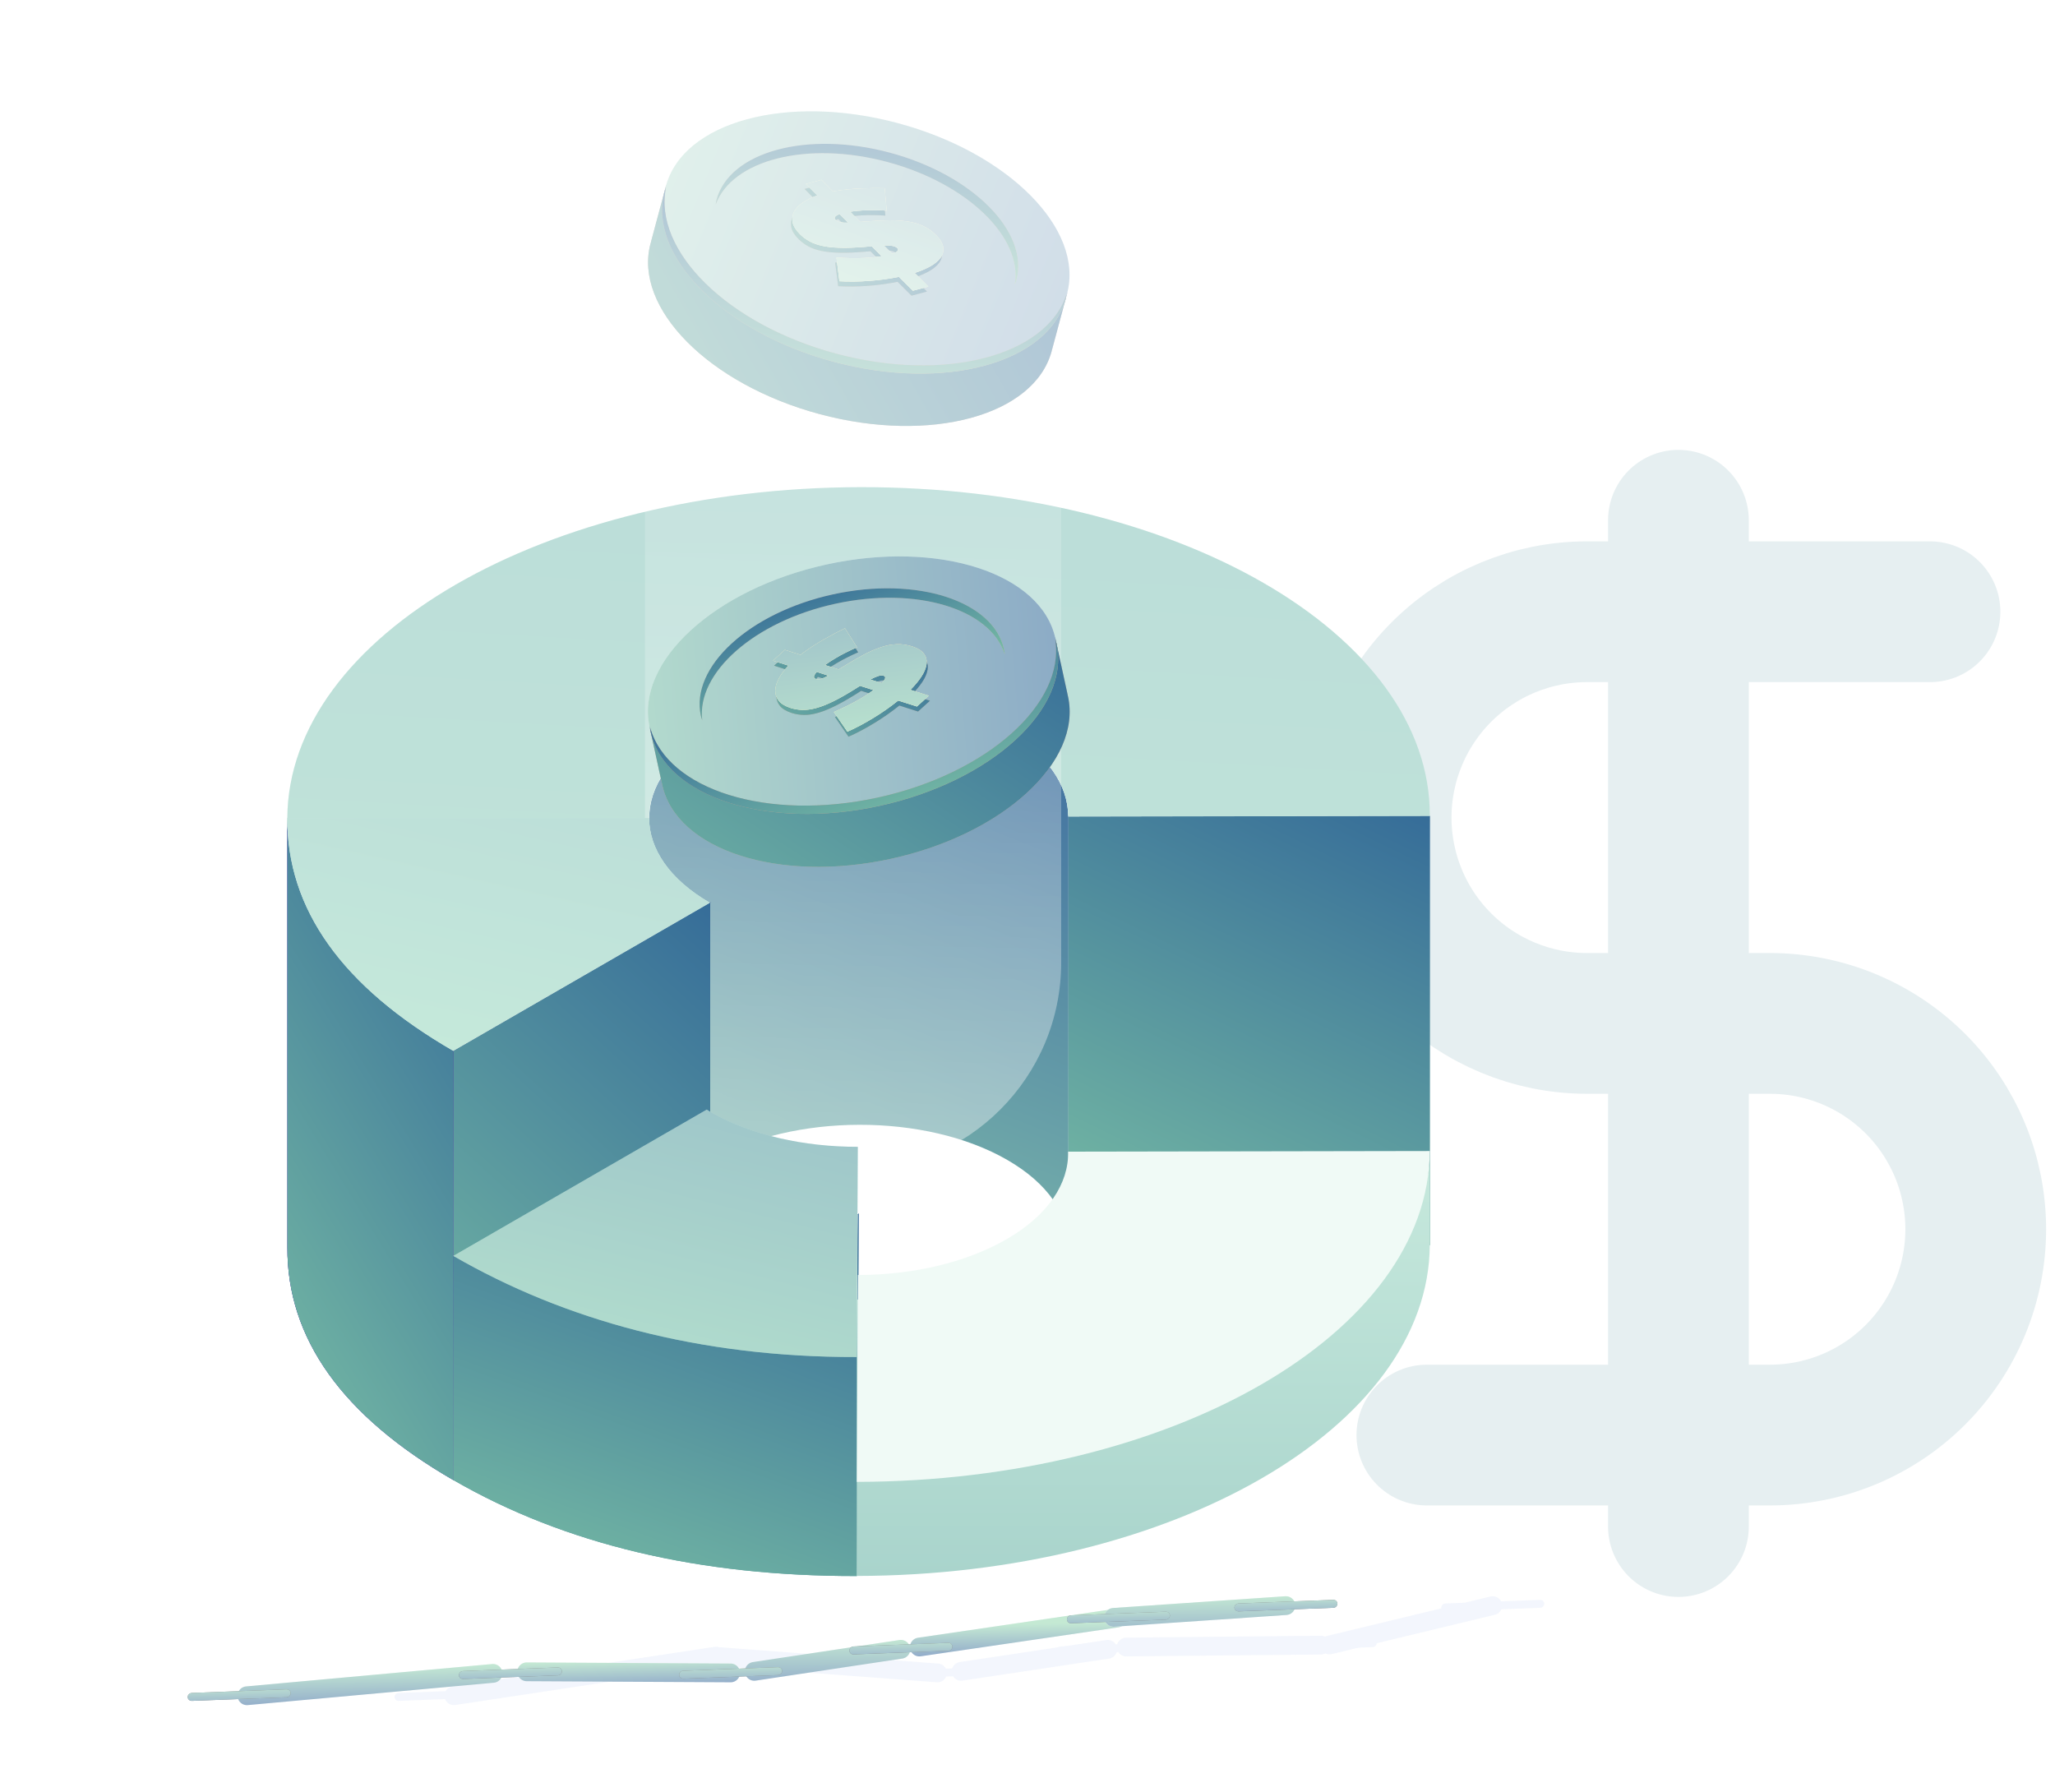 <svg width="219" height="191" viewBox="0 0 219 191" fill="none" xmlns="http://www.w3.org/2000/svg">
<path d="M178.869 55.442V162.679M205.678 65.191H169.12C163.303 65.191 157.724 67.502 153.61 71.616C149.497 75.729 147.186 81.309 147.186 87.126C147.186 92.944 149.497 98.523 153.61 102.636C157.724 106.75 163.303 109.061 169.12 109.061M152.06 152.931H188.618C191.499 152.931 194.351 152.363 197.012 151.261C199.673 150.159 202.091 148.543 204.128 146.506C206.165 144.469 207.781 142.051 208.883 139.39C209.986 136.729 210.553 133.876 210.553 130.996C210.553 128.115 209.986 125.263 208.883 122.602C207.781 119.94 206.165 117.522 204.128 115.485C202.091 113.449 199.673 111.833 197.012 110.731C194.351 109.628 191.499 109.061 188.618 109.061H169.12" stroke="#E6EFF1" stroke-width="15" stroke-linecap="round" stroke-linejoin="round"/>
<path opacity="0.9" d="M107.346 123.61C98.654 118.594 84.518 118.62 75.766 123.67C71.44 126.169 69.248 129.428 69.188 132.687V87.243C69.154 83.899 71.338 80.547 75.766 77.987C84.51 72.937 98.654 72.912 107.346 77.928C111.637 80.402 113.787 83.643 113.83 86.902H113.855V132.721H113.838C113.864 129.42 111.697 126.118 107.346 123.61Z" fill="url(#paint0_linear_600_11319)"/>
<path d="M113.855 87.021L152.371 86.953V132.695H113.855V87.021Z" fill="url(#paint1_linear_600_11319)"/>
<path d="M113.855 87.021L152.371 86.953V132.695H113.855V87.021Z" fill="url(#paint2_linear_600_11319)"/>
<path d="M48.322 111.991V157.733C36.473 150.891 30.578 142.616 30.629 132.917V87.175C30.57 96.874 36.473 105.149 48.322 111.991Z" fill="url(#paint3_linear_600_11319)"/>
<path d="M48.322 111.991V157.733C36.473 150.891 30.578 142.616 30.629 132.917V87.175C30.57 96.874 36.473 105.149 48.322 111.991Z" fill="url(#paint4_linear_600_11319)"/>
<path d="M48.322 111.991V157.733C36.473 150.891 30.578 142.616 30.629 132.917V87.175C30.57 96.874 36.473 105.149 48.322 111.991Z" fill="url(#paint5_linear_600_11319)"/>
<path d="M91.691 51.917C125.311 51.857 152.473 67.546 152.371 86.953L113.837 87.021C113.854 83.728 111.687 80.436 107.345 77.928C98.652 72.912 84.517 72.937 75.764 77.987C71.364 80.529 69.165 83.857 69.173 87.175C69.181 90.451 71.339 93.717 75.653 96.209L48.312 111.991C36.463 105.149 30.568 96.874 30.619 87.175C30.73 67.759 58.071 51.977 91.691 51.917Z" fill="#D4F2E4"/>
<path d="M91.691 51.917C125.311 51.857 152.473 67.546 152.371 86.953L113.837 87.021C113.854 83.728 111.687 80.436 107.345 77.928C98.652 72.912 84.517 72.937 75.764 77.987C71.364 80.529 69.165 83.857 69.173 87.175C69.181 90.451 71.339 93.717 75.653 96.209L48.312 111.991C36.463 105.149 30.568 96.874 30.619 87.175C30.73 67.759 58.071 51.977 91.691 51.917Z" fill="url(#paint6_linear_600_11319)" fill-opacity="0.15"/>
<path d="M113.934 77.553V77.733C113.934 77.681 113.925 77.613 113.934 77.553Z" fill="url(#paint7_linear_600_11319)"/>
<path d="M68.411 77.74V77.561H68.42C68.42 77.612 68.411 77.68 68.411 77.74Z" fill="url(#paint8_linear_600_11319)"/>
<path opacity="0.4" d="M68.736 0V102.569C68.736 114.817 78.665 124.746 90.913 124.746C103.161 124.746 113.09 114.817 113.09 102.569V0H68.736Z" fill="url(#paint9_linear_600_11319)"/>
<path d="M75.791 96.132L75.672 96.217V141.874L48.322 157.733V111.991L75.791 96.132Z" fill="url(#paint10_linear_600_11319)"/>
<path d="M75.791 96.132L75.672 96.217V141.874L48.322 157.733V111.991L75.791 96.132Z" fill="url(#paint11_linear_600_11319)"/>
<path d="M75.791 96.132L75.672 96.217V141.874L48.322 157.733V111.991L75.791 96.132Z" fill="url(#paint12_linear_600_11319)"/>
<path d="M91.31 144.069L91.429 129.445C91.412 129.445 91.403 129.445 91.386 129.445L91.506 129.309L91.318 167.953C74.513 167.987 60.181 164.575 48.331 157.733L48.331 133.849C60.172 140.691 74.495 144.095 91.31 144.069Z" fill="url(#paint13_linear_600_11319)"/>
<path d="M91.31 144.069L91.429 129.445C91.412 129.445 91.403 129.445 91.386 129.445L91.506 129.309L91.318 167.953C74.513 167.987 60.181 164.575 48.331 157.733L48.331 133.849C60.172 140.691 74.495 144.095 91.31 144.069Z" fill="url(#paint14_linear_600_11319)"/>
<path d="M75.32 118.246C75.44 118.314 75.542 118.391 75.662 118.468C80.004 120.976 85.711 122.221 91.418 122.213L91.299 144.615C74.493 144.649 60.161 140.682 48.312 133.84L75.32 118.246Z" fill="#D4F2E4"/>
<path d="M75.32 118.246C75.44 118.314 75.542 118.391 75.662 118.468C80.004 120.976 85.711 122.221 91.418 122.213L91.299 144.615C74.493 144.649 60.161 140.682 48.312 133.84L75.32 118.246Z" fill="url(#paint15_linear_600_11319)" fill-opacity="0.35"/>
<path d="M152.371 122.475L152.371 132.686C152.269 152.094 124.928 167.884 91.308 167.944V138.487C124.928 138.428 152.269 141.891 152.371 122.475Z" fill="url(#paint16_linear_600_11319)"/>
<path d="M107.252 132.07C111.722 129.493 113.906 126.098 113.829 122.728L152.371 122.66C152.269 142.068 124.928 157.858 91.308 157.918L91.427 135.874C97.143 135.866 102.867 134.603 107.252 132.07Z" fill="#F0FAF6"/>
<path d="M48.315 111.991L75.656 96.209C71.342 93.717 69.184 90.451 69.176 87.175H30.622C30.571 96.874 36.466 105.149 48.315 111.991Z" fill="#D4F2E4"/>
<path d="M48.315 111.991L75.656 96.209C71.342 93.717 69.184 90.451 69.176 87.175H30.622C30.571 96.874 36.466 105.149 48.315 111.991Z" fill="url(#paint17_linear_600_11319)" fill-opacity="0.15"/>
<path d="M112.452 67.947L69.205 77.363L70.534 83.466L70.542 83.464C70.554 83.521 70.559 83.58 70.571 83.636C72.085 90.59 82.99 94.124 94.937 91.523C106.883 88.922 115.332 81.174 113.818 74.22C113.806 74.163 113.785 74.109 113.773 74.052L113.781 74.05L112.452 67.947Z" fill="#CCB4A7"/>
<path d="M112.452 67.947L69.205 77.363L70.534 83.466L70.542 83.464C70.554 83.521 70.559 83.58 70.571 83.636C72.085 90.59 82.99 94.124 94.937 91.523C106.883 88.922 115.332 81.174 113.818 74.22C113.806 74.163 113.785 74.109 113.773 74.052L113.781 74.05L112.452 67.947Z" fill="url(#paint18_linear_600_11319)"/>
<path d="M93.591 85.34C105.533 82.74 113.986 74.993 112.472 68.037C110.957 61.081 100.048 57.55 88.106 60.15C76.164 62.751 67.71 70.497 69.225 77.453C70.739 84.409 81.648 87.94 93.591 85.34Z" fill="#F0FAF6"/>
<path d="M93.591 85.34C105.533 82.74 113.986 74.993 112.472 68.037C110.957 61.081 100.048 57.55 88.106 60.15C76.164 62.751 67.71 70.497 69.225 77.453C70.739 84.409 81.648 87.94 93.591 85.34Z" fill="url(#paint19_linear_600_11319)" fill-opacity="0.5"/>
<path d="M93.519 85C81.832 87.544 71.156 84.207 69.29 77.55C69.314 77.697 69.314 77.85 69.345 77.996C70.859 84.95 81.765 88.484 93.711 85.883C105.649 83.284 114.107 75.534 112.592 68.58C112.561 68.434 112.497 68.295 112.457 68.151C113.528 74.981 105.206 82.455 93.519 85Z" fill="#C1A595"/>
<path d="M93.519 85C81.832 87.544 71.156 84.207 69.29 77.55C69.314 77.697 69.314 77.85 69.345 77.996C70.859 84.95 81.765 88.484 93.711 85.883C105.649 83.284 114.107 75.534 112.592 68.58C112.561 68.434 112.497 68.295 112.457 68.151C113.528 74.981 105.206 82.455 93.519 85Z" fill="url(#paint20_linear_600_11319)"/>
<path d="M89.018 64.34C97.65 62.46 105.544 64.876 107.078 69.737C107.057 69.563 107.046 69.396 107.009 69.226C105.878 64.031 97.723 61.392 88.8 63.335C79.876 65.278 73.556 71.068 74.687 76.263C74.725 76.433 74.786 76.598 74.837 76.757C74.211 71.698 80.387 66.219 89.018 64.34Z" fill="#D3BAAD"/>
<path d="M89.018 64.34C97.65 62.46 105.544 64.876 107.078 69.737C107.057 69.563 107.046 69.396 107.009 69.226C105.878 64.031 97.723 61.392 88.8 63.335C79.876 65.278 73.556 71.068 74.687 76.263C74.725 76.433 74.786 76.598 74.837 76.757C74.211 71.698 80.387 66.219 89.018 64.34Z" fill="url(#paint21_linear_600_11319)"/>
<path d="M91.454 69.515C91.073 69.674 90.673 69.863 90.268 70.07C89.915 70.24 89.544 70.448 89.153 70.678C88.761 70.908 88.389 71.15 88.037 71.405L89.498 71.876C89.617 71.799 89.743 71.713 89.886 71.63C90.03 71.548 90.179 71.456 90.329 71.364C91.01 70.944 91.66 70.574 92.269 70.254C92.879 69.935 93.47 69.687 94.031 69.497C94.594 69.315 95.139 69.205 95.679 69.189C96.217 69.165 96.76 69.242 97.298 69.414C97.936 69.615 98.371 69.894 98.606 70.233C98.841 70.572 98.924 70.953 98.853 71.367C98.782 71.782 98.597 72.221 98.289 72.679C97.981 73.136 97.597 73.593 97.144 74.048L99.106 74.674L97.837 75.825L95.84 75.19C95.045 75.83 94.177 76.443 93.225 77.024C92.282 77.603 91.347 78.104 90.424 78.508L88.983 76.411C89.456 76.206 89.934 75.983 90.425 75.741C90.839 75.54 91.302 75.287 91.8 75C92.298 74.713 92.764 74.399 93.203 74.075L91.772 73.622C91.355 73.891 90.928 74.154 90.477 74.422C89.809 74.822 89.193 75.151 88.629 75.41C88.068 75.677 87.549 75.866 87.06 75.998C86.57 76.13 86.11 76.196 85.675 76.189C85.241 76.182 84.81 76.114 84.391 75.985C83.807 75.798 83.388 75.549 83.124 75.234C82.868 74.916 82.738 74.553 82.736 74.155C82.743 73.755 82.861 73.321 83.108 72.86C83.356 72.399 83.696 71.934 84.137 71.465L82.495 70.939L83.764 69.789L85.424 70.318C85.816 70.012 86.221 69.729 86.638 69.46C87.055 69.191 87.465 68.932 87.881 68.697C88.297 68.462 88.698 68.239 89.087 68.035C89.475 67.832 89.835 67.652 90.164 67.487L91.454 69.515ZM87.08 72.895C87.244 72.944 87.429 72.938 87.636 72.876C87.843 72.814 88.099 72.699 88.393 72.533L87.162 72.139C86.791 72.542 86.761 72.795 87.08 72.895ZM94.27 72.543C94.115 72.492 93.923 72.509 93.685 72.586C93.447 72.663 93.178 72.79 92.873 72.95L94.077 73.333C94.306 73.096 94.436 72.915 94.452 72.793C94.476 72.668 94.416 72.588 94.27 72.543Z" fill="#C1A595"/>
<path d="M91.454 69.515C91.073 69.674 90.673 69.863 90.268 70.07C89.915 70.24 89.544 70.448 89.153 70.678C88.761 70.908 88.389 71.15 88.037 71.405L89.498 71.876C89.617 71.799 89.743 71.713 89.886 71.63C90.03 71.548 90.179 71.456 90.329 71.364C91.01 70.944 91.66 70.574 92.269 70.254C92.879 69.935 93.47 69.687 94.031 69.497C94.594 69.315 95.139 69.205 95.679 69.189C96.217 69.165 96.76 69.242 97.298 69.414C97.936 69.615 98.371 69.894 98.606 70.233C98.841 70.572 98.924 70.953 98.853 71.367C98.782 71.782 98.597 72.221 98.289 72.679C97.981 73.136 97.597 73.593 97.144 74.048L99.106 74.674L97.837 75.825L95.84 75.19C95.045 75.83 94.177 76.443 93.225 77.024C92.282 77.603 91.347 78.104 90.424 78.508L88.983 76.411C89.456 76.206 89.934 75.983 90.425 75.741C90.839 75.54 91.302 75.287 91.8 75C92.298 74.713 92.764 74.399 93.203 74.075L91.772 73.622C91.355 73.891 90.928 74.154 90.477 74.422C89.809 74.822 89.193 75.151 88.629 75.41C88.068 75.677 87.549 75.866 87.06 75.998C86.57 76.13 86.11 76.196 85.675 76.189C85.241 76.182 84.81 76.114 84.391 75.985C83.807 75.798 83.388 75.549 83.124 75.234C82.868 74.916 82.738 74.553 82.736 74.155C82.743 73.755 82.861 73.321 83.108 72.86C83.356 72.399 83.696 71.934 84.137 71.465L82.495 70.939L83.764 69.789L85.424 70.318C85.816 70.012 86.221 69.729 86.638 69.46C87.055 69.191 87.465 68.932 87.881 68.697C88.297 68.462 88.698 68.239 89.087 68.035C89.475 67.832 89.835 67.652 90.164 67.487L91.454 69.515ZM87.08 72.895C87.244 72.944 87.429 72.938 87.636 72.876C87.843 72.814 88.099 72.699 88.393 72.533L87.162 72.139C86.791 72.542 86.761 72.795 87.08 72.895ZM94.27 72.543C94.115 72.492 93.923 72.509 93.685 72.586C93.447 72.663 93.178 72.79 92.873 72.95L94.077 73.333C94.306 73.096 94.436 72.915 94.452 72.793C94.476 72.668 94.416 72.588 94.27 72.543Z" fill="url(#paint22_linear_600_11319)"/>
<path d="M91.335 68.981C90.954 69.14 90.554 69.329 90.149 69.536C89.796 69.706 89.425 69.914 89.034 70.144C88.642 70.374 88.27 70.616 87.918 70.871L89.379 71.342C89.498 71.265 89.624 71.178 89.767 71.096C89.91 71.014 90.06 70.922 90.21 70.83C90.891 70.41 91.54 70.04 92.15 69.72C92.76 69.4 93.351 69.153 93.912 68.963C94.475 68.781 95.02 68.671 95.56 68.655C96.098 68.631 96.641 68.708 97.179 68.88C97.817 69.08 98.251 69.359 98.487 69.699C98.722 70.038 98.805 70.419 98.734 70.833C98.663 71.248 98.478 71.687 98.17 72.144C97.862 72.602 97.478 73.059 97.025 73.514L98.987 74.14L97.718 75.29L95.72 74.656C94.926 75.296 94.058 75.909 93.106 76.49C92.163 77.069 91.228 77.57 90.305 77.974L88.864 75.877C89.337 75.672 89.815 75.449 90.305 75.207C90.72 75.006 91.183 74.752 91.681 74.466C92.179 74.179 92.645 73.865 93.084 73.54L91.652 73.088C91.236 73.357 90.809 73.62 90.358 73.888C89.69 74.288 89.074 74.617 88.51 74.876C87.949 75.142 87.43 75.332 86.941 75.464C86.451 75.596 85.99 75.662 85.556 75.655C85.121 75.648 84.691 75.58 84.272 75.451C83.688 75.264 83.269 75.015 83.005 74.699C82.749 74.382 82.619 74.019 82.617 73.621C82.624 73.22 82.741 72.787 82.989 72.326C83.237 71.865 83.577 71.4 84.018 70.93L82.376 70.405L83.644 69.254L85.305 69.784C85.697 69.478 86.102 69.195 86.519 68.926C86.936 68.657 87.346 68.398 87.762 68.163C88.177 67.928 88.579 67.705 88.967 67.501C89.356 67.298 89.716 67.118 90.045 66.953L91.335 68.981ZM86.961 72.361C87.124 72.41 87.31 72.404 87.517 72.342C87.724 72.28 87.979 72.165 88.274 71.999L87.043 71.605C86.672 72.008 86.642 72.26 86.961 72.361ZM94.151 72.009C93.996 71.958 93.804 71.975 93.566 72.052C93.328 72.129 93.059 72.256 92.754 72.415L93.958 72.798C94.186 72.562 94.317 72.381 94.333 72.258C94.356 72.134 94.295 72.046 94.151 72.009Z" fill="url(#paint23_linear_600_11319)"/>
<path d="M91.335 68.981C90.954 69.14 90.554 69.329 90.149 69.536C89.796 69.706 89.425 69.914 89.034 70.144C88.642 70.374 88.27 70.616 87.918 70.871L89.379 71.342C89.498 71.265 89.624 71.178 89.767 71.096C89.91 71.014 90.06 70.922 90.21 70.83C90.891 70.41 91.54 70.04 92.15 69.72C92.76 69.4 93.351 69.153 93.912 68.963C94.475 68.781 95.02 68.671 95.56 68.655C96.098 68.631 96.641 68.708 97.179 68.88C97.817 69.08 98.251 69.359 98.487 69.699C98.722 70.038 98.805 70.419 98.734 70.833C98.663 71.248 98.478 71.687 98.17 72.144C97.862 72.602 97.478 73.059 97.025 73.514L98.987 74.14L97.718 75.29L95.72 74.656C94.926 75.296 94.058 75.909 93.106 76.49C92.163 77.069 91.228 77.57 90.305 77.974L88.864 75.877C89.337 75.672 89.815 75.449 90.305 75.207C90.72 75.006 91.183 74.752 91.681 74.466C92.179 74.179 92.645 73.865 93.084 73.54L91.652 73.088C91.236 73.357 90.809 73.62 90.358 73.888C89.69 74.288 89.074 74.617 88.51 74.876C87.949 75.142 87.43 75.332 86.941 75.464C86.451 75.596 85.99 75.662 85.556 75.655C85.121 75.648 84.691 75.58 84.272 75.451C83.688 75.264 83.269 75.015 83.005 74.699C82.749 74.382 82.619 74.019 82.617 73.621C82.624 73.22 82.741 72.787 82.989 72.326C83.237 71.865 83.577 71.4 84.018 70.93L82.376 70.405L83.644 69.254L85.305 69.784C85.697 69.478 86.102 69.195 86.519 68.926C86.936 68.657 87.346 68.398 87.762 68.163C88.177 67.928 88.579 67.705 88.967 67.501C89.356 67.298 89.716 67.118 90.045 66.953L91.335 68.981ZM86.961 72.361C87.124 72.41 87.31 72.404 87.517 72.342C87.724 72.28 87.979 72.165 88.274 71.999L87.043 71.605C86.672 72.008 86.642 72.26 86.961 72.361ZM94.151 72.009C93.996 71.958 93.804 71.975 93.566 72.052C93.328 72.129 93.059 72.256 92.754 72.415L93.958 72.798C94.186 72.562 94.317 72.381 94.333 72.258C94.356 72.134 94.295 72.046 94.151 72.009Z" fill="#F0FAF6"/>
<path d="M91.335 68.981C90.954 69.14 90.554 69.329 90.149 69.536C89.796 69.706 89.425 69.914 89.034 70.144C88.642 70.374 88.27 70.616 87.918 70.871L89.379 71.342C89.498 71.265 89.624 71.178 89.767 71.096C89.91 71.014 90.06 70.922 90.21 70.83C90.891 70.41 91.54 70.04 92.15 69.72C92.76 69.4 93.351 69.153 93.912 68.963C94.475 68.781 95.02 68.671 95.56 68.655C96.098 68.631 96.641 68.708 97.179 68.88C97.817 69.08 98.251 69.359 98.487 69.699C98.722 70.038 98.805 70.419 98.734 70.833C98.663 71.248 98.478 71.687 98.17 72.144C97.862 72.602 97.478 73.059 97.025 73.514L98.987 74.14L97.718 75.29L95.72 74.656C94.926 75.296 94.058 75.909 93.106 76.49C92.163 77.069 91.228 77.57 90.305 77.974L88.864 75.877C89.337 75.672 89.815 75.449 90.305 75.207C90.72 75.006 91.183 74.752 91.681 74.466C92.179 74.179 92.645 73.865 93.084 73.54L91.652 73.088C91.236 73.357 90.809 73.62 90.358 73.888C89.69 74.288 89.074 74.617 88.51 74.876C87.949 75.142 87.43 75.332 86.941 75.464C86.451 75.596 85.99 75.662 85.556 75.655C85.121 75.648 84.691 75.58 84.272 75.451C83.688 75.264 83.269 75.015 83.005 74.699C82.749 74.382 82.619 74.019 82.617 73.621C82.624 73.22 82.741 72.787 82.989 72.326C83.237 71.865 83.577 71.4 84.018 70.93L82.376 70.405L83.644 69.254L85.305 69.784C85.697 69.478 86.102 69.195 86.519 68.926C86.936 68.657 87.346 68.398 87.762 68.163C88.177 67.928 88.579 67.705 88.967 67.501C89.356 67.298 89.716 67.118 90.045 66.953L91.335 68.981ZM86.961 72.361C87.124 72.41 87.31 72.404 87.517 72.342C87.724 72.28 87.979 72.165 88.274 71.999L87.043 71.605C86.672 72.008 86.642 72.26 86.961 72.361ZM94.151 72.009C93.996 71.958 93.804 71.975 93.566 72.052C93.328 72.129 93.059 72.256 92.754 72.415L93.958 72.798C94.186 72.562 94.317 72.381 94.333 72.258C94.356 72.134 94.295 72.046 94.151 72.009Z" fill="url(#paint24_linear_600_11319)" fill-opacity="0.5"/>
<g opacity="0.4">
<path d="M113.739 31.21L70.986 19.755L69.37 25.788L69.378 25.79C69.363 25.846 69.34 25.9 69.325 25.956C67.483 32.831 75.555 40.97 87.365 44.135C99.174 47.299 110.235 44.286 112.077 37.412C112.092 37.355 112.099 37.297 112.114 37.241L112.122 37.243L113.739 31.21Z" fill="#CCB4A7"/>
<path d="M113.739 31.21L70.986 19.755L69.37 25.788L69.378 25.79C69.363 25.846 69.34 25.9 69.325 25.956C67.483 32.831 75.555 40.97 87.365 44.135C99.174 47.299 110.235 44.286 112.077 37.412C112.092 37.355 112.099 37.297 112.114 37.241L112.122 37.243L113.739 31.21Z" fill="url(#paint25_linear_600_11319)"/>
<path d="M89.003 38.022C100.808 41.185 111.872 38.175 113.715 31.299C115.557 24.422 107.481 16.284 95.675 13.12C83.869 9.957 72.805 12.967 70.963 19.843C69.12 26.72 77.197 34.858 89.003 38.022Z" fill="#F0FAF6"/>
<path d="M89.003 38.022C100.808 41.185 111.872 38.175 113.715 31.299C115.557 24.422 107.481 16.284 95.675 13.12C83.869 9.957 72.805 12.967 70.963 19.843C69.12 26.72 77.197 34.858 89.003 38.022Z" fill="url(#paint26_linear_600_11319)" fill-opacity="0.5"/>
<path d="M89.096 37.685C77.542 34.589 69.584 26.729 70.978 19.958C70.931 20.1 70.86 20.236 70.822 20.38C68.98 27.254 77.052 35.394 88.862 38.558C100.663 41.721 111.732 38.71 113.574 31.835C113.612 31.691 113.619 31.538 113.65 31.392C111.471 37.953 100.649 40.781 89.096 37.685Z" fill="#C1A595"/>
<path d="M89.096 37.685C77.542 34.589 69.584 26.729 70.978 19.958C70.931 20.1 70.86 20.236 70.822 20.38C68.98 27.254 77.052 35.394 88.862 38.558C100.663 41.721 111.732 38.71 113.574 31.835C113.612 31.691 113.619 31.538 113.65 31.392C111.471 37.953 100.649 40.781 89.096 37.685Z" fill="url(#paint27_linear_600_11319)"/>
<path d="M94.565 17.262C103.098 19.549 109.007 25.314 108.142 30.338C108.203 30.174 108.27 30.02 108.315 29.852C109.691 24.716 103.653 18.633 94.832 16.269C86.01 13.905 77.739 16.154 76.363 21.29C76.318 21.459 76.297 21.633 76.27 21.798C78.032 17.015 86.032 14.976 94.565 17.262Z" fill="#D3BAAD"/>
<path d="M94.565 17.262C103.098 19.549 109.007 25.314 108.142 30.338C108.203 30.174 108.27 30.02 108.315 29.852C109.691 24.716 103.653 18.633 94.832 16.269C86.01 13.905 77.739 16.154 76.363 21.29C76.318 21.459 76.297 21.633 76.27 21.798C78.032 17.015 86.032 14.976 94.565 17.262Z" fill="url(#paint28_linear_600_11319)"/>
<path d="M94.356 22.978C93.944 22.945 93.502 22.929 93.047 22.927C92.655 22.917 92.23 22.932 91.777 22.956C91.324 22.981 90.882 23.026 90.453 23.091L91.535 24.18C91.676 24.166 91.828 24.146 91.993 24.139C92.158 24.132 92.333 24.119 92.508 24.106C93.306 24.044 94.053 24.013 94.741 24.008C95.429 24.004 96.068 24.055 96.654 24.143C97.238 24.239 97.773 24.391 98.26 24.625C98.749 24.85 99.197 25.168 99.596 25.567C100.071 26.038 100.329 26.485 100.383 26.894C100.436 27.303 100.335 27.68 100.082 28.016C99.829 28.351 99.464 28.657 98.98 28.923C98.497 29.188 97.946 29.418 97.335 29.615L98.791 31.07L97.136 31.511L95.652 30.032C94.653 30.236 93.6 30.383 92.488 30.463C91.384 30.545 90.323 30.562 89.318 30.498L88.999 27.974C89.513 28.009 90.04 28.03 90.587 28.039C91.047 28.051 91.575 28.038 92.149 28.011C92.723 27.984 93.281 27.919 93.82 27.832L92.755 26.774C92.261 26.822 91.762 26.86 91.238 26.891C90.461 26.94 89.762 26.951 89.143 26.922C88.522 26.902 87.974 26.832 87.478 26.725C86.983 26.618 86.543 26.466 86.16 26.26C85.777 26.055 85.425 25.797 85.113 25.49C84.68 25.056 84.421 24.644 84.331 24.242C84.249 23.842 84.3 23.46 84.481 23.105C84.67 22.752 84.973 22.422 85.405 22.125C85.836 21.828 86.352 21.572 86.959 21.356L85.74 20.137L87.395 19.696L88.628 20.928C89.117 20.835 89.607 20.769 90.1 20.721C90.594 20.673 91.078 20.631 91.555 20.613C92.032 20.595 92.491 20.58 92.93 20.578C93.368 20.575 93.771 20.58 94.139 20.584L94.356 22.978ZM88.919 23.977C89.042 24.096 89.209 24.175 89.422 24.215C89.635 24.254 89.914 24.269 90.252 24.257L89.338 23.342C88.824 23.53 88.681 23.741 88.919 23.977ZM95.47 26.96C95.356 26.844 95.178 26.77 94.931 26.73C94.684 26.689 94.386 26.678 94.042 26.681L94.937 27.573C95.248 27.468 95.447 27.366 95.517 27.265C95.596 27.166 95.579 27.067 95.47 26.96Z" fill="#C1A595"/>
<path d="M94.356 22.978C93.944 22.945 93.502 22.929 93.047 22.927C92.655 22.917 92.23 22.932 91.777 22.956C91.324 22.981 90.882 23.026 90.453 23.091L91.535 24.18C91.676 24.166 91.828 24.146 91.993 24.139C92.158 24.132 92.333 24.119 92.508 24.106C93.306 24.044 94.053 24.013 94.741 24.008C95.429 24.004 96.068 24.055 96.654 24.143C97.238 24.239 97.773 24.391 98.26 24.625C98.749 24.85 99.197 25.168 99.596 25.567C100.071 26.038 100.329 26.485 100.383 26.894C100.436 27.303 100.335 27.68 100.082 28.016C99.829 28.351 99.464 28.657 98.98 28.923C98.497 29.188 97.946 29.418 97.335 29.615L98.791 31.07L97.136 31.511L95.652 30.032C94.653 30.236 93.6 30.383 92.488 30.463C91.384 30.545 90.323 30.562 89.318 30.498L88.999 27.974C89.513 28.009 90.04 28.03 90.587 28.039C91.047 28.051 91.575 28.038 92.149 28.011C92.723 27.984 93.281 27.919 93.82 27.832L92.755 26.774C92.261 26.822 91.762 26.86 91.238 26.891C90.461 26.94 89.762 26.951 89.143 26.922C88.522 26.902 87.974 26.832 87.478 26.725C86.983 26.618 86.543 26.466 86.16 26.26C85.777 26.055 85.425 25.797 85.113 25.49C84.68 25.056 84.421 24.644 84.331 24.242C84.249 23.842 84.3 23.46 84.481 23.105C84.67 22.752 84.973 22.422 85.405 22.125C85.836 21.828 86.352 21.572 86.959 21.356L85.74 20.137L87.395 19.696L88.628 20.928C89.117 20.835 89.607 20.769 90.1 20.721C90.594 20.673 91.078 20.631 91.555 20.613C92.032 20.595 92.491 20.58 92.93 20.578C93.368 20.575 93.771 20.58 94.139 20.584L94.356 22.978ZM88.919 23.977C89.042 24.096 89.209 24.175 89.422 24.215C89.635 24.254 89.914 24.269 90.252 24.257L89.338 23.342C88.824 23.53 88.681 23.741 88.919 23.977ZM95.47 26.96C95.356 26.844 95.178 26.77 94.931 26.73C94.684 26.689 94.386 26.678 94.042 26.681L94.937 27.573C95.248 27.468 95.447 27.366 95.517 27.265C95.596 27.166 95.579 27.067 95.47 26.96Z" fill="url(#paint29_linear_600_11319)"/>
<path d="M94.497 22.448C94.085 22.415 93.642 22.4 93.188 22.398C92.796 22.388 92.371 22.403 91.918 22.427C91.465 22.452 91.023 22.497 90.594 22.562L91.676 23.65C91.817 23.637 91.968 23.617 92.133 23.61C92.298 23.603 92.474 23.589 92.649 23.576C93.447 23.515 94.194 23.483 94.882 23.479C95.57 23.474 96.209 23.526 96.795 23.614C97.379 23.71 97.914 23.862 98.401 24.096C98.89 24.321 99.337 24.639 99.737 25.038C100.212 25.508 100.47 25.955 100.523 26.365C100.577 26.774 100.476 27.151 100.223 27.486C99.97 27.822 99.604 28.128 99.121 28.393C98.638 28.659 98.087 28.889 97.476 29.086L98.932 30.541L97.277 30.982L95.793 29.502C94.793 29.707 93.74 29.854 92.628 29.934C91.524 30.016 90.464 30.032 89.459 29.969L89.139 27.445C89.654 27.48 90.18 27.5 90.728 27.51C91.188 27.521 91.716 27.508 92.289 27.482C92.863 27.455 93.422 27.39 93.96 27.302L92.896 26.244C92.402 26.292 91.902 26.33 91.379 26.362C90.601 26.411 89.903 26.421 89.284 26.393C88.662 26.372 88.114 26.303 87.619 26.196C87.124 26.089 86.684 25.937 86.301 25.731C85.918 25.525 85.566 25.268 85.253 24.961C84.82 24.527 84.561 24.114 84.472 23.712C84.39 23.313 84.441 22.931 84.621 22.576C84.811 22.223 85.114 21.892 85.546 21.596C85.977 21.299 86.492 21.042 87.1 20.827L85.881 19.607L87.536 19.166L88.769 20.398C89.257 20.306 89.747 20.24 90.241 20.192C90.735 20.144 91.218 20.102 91.695 20.083C92.173 20.065 92.632 20.051 93.07 20.048C93.509 20.046 93.911 20.05 94.279 20.055L94.497 22.448ZM89.059 23.448C89.182 23.566 89.35 23.645 89.562 23.685C89.775 23.725 90.055 23.74 90.393 23.727L89.479 22.813C88.964 23.001 88.822 23.212 89.059 23.448ZM95.611 26.431C95.496 26.314 95.318 26.241 95.071 26.201C94.825 26.16 94.527 26.149 94.183 26.151L95.077 27.044C95.389 26.938 95.588 26.837 95.658 26.735C95.736 26.636 95.722 26.529 95.611 26.431Z" fill="url(#paint30_linear_600_11319)"/>
<path d="M94.497 22.448C94.085 22.415 93.642 22.4 93.188 22.398C92.796 22.388 92.371 22.403 91.918 22.427C91.465 22.452 91.023 22.497 90.594 22.562L91.676 23.65C91.817 23.637 91.968 23.617 92.133 23.61C92.298 23.603 92.474 23.589 92.649 23.576C93.447 23.515 94.194 23.483 94.882 23.479C95.57 23.474 96.209 23.526 96.795 23.614C97.379 23.71 97.914 23.862 98.401 24.096C98.89 24.321 99.337 24.639 99.737 25.038C100.212 25.508 100.47 25.955 100.523 26.365C100.577 26.774 100.476 27.151 100.223 27.486C99.97 27.822 99.604 28.128 99.121 28.393C98.638 28.659 98.087 28.889 97.476 29.086L98.932 30.541L97.277 30.982L95.793 29.502C94.793 29.707 93.74 29.854 92.628 29.934C91.524 30.016 90.464 30.032 89.459 29.969L89.139 27.445C89.654 27.48 90.18 27.5 90.728 27.51C91.188 27.521 91.716 27.508 92.289 27.482C92.863 27.455 93.422 27.39 93.96 27.302L92.896 26.244C92.402 26.292 91.902 26.33 91.379 26.362C90.601 26.411 89.903 26.421 89.284 26.393C88.662 26.372 88.114 26.303 87.619 26.196C87.124 26.089 86.684 25.937 86.301 25.731C85.918 25.525 85.566 25.268 85.253 24.961C84.82 24.527 84.561 24.114 84.472 23.712C84.39 23.313 84.441 22.931 84.621 22.576C84.811 22.223 85.114 21.892 85.546 21.596C85.977 21.299 86.492 21.042 87.1 20.827L85.881 19.607L87.536 19.166L88.769 20.398C89.257 20.306 89.747 20.24 90.241 20.192C90.735 20.144 91.218 20.102 91.695 20.083C92.173 20.065 92.632 20.051 93.07 20.048C93.509 20.046 93.911 20.05 94.279 20.055L94.497 22.448ZM89.059 23.448C89.182 23.566 89.35 23.645 89.562 23.685C89.775 23.725 90.055 23.74 90.393 23.727L89.479 22.813C88.964 23.001 88.822 23.212 89.059 23.448ZM95.611 26.431C95.496 26.314 95.318 26.241 95.071 26.201C94.825 26.16 94.527 26.149 94.183 26.151L95.077 27.044C95.389 26.938 95.588 26.837 95.658 26.735C95.736 26.636 95.722 26.529 95.611 26.431Z" fill="#F0FAF6"/>
<path d="M94.497 22.448C94.085 22.415 93.642 22.4 93.188 22.398C92.796 22.388 92.371 22.403 91.918 22.427C91.465 22.452 91.023 22.497 90.594 22.562L91.676 23.65C91.817 23.637 91.968 23.617 92.133 23.61C92.298 23.603 92.474 23.589 92.649 23.576C93.447 23.515 94.194 23.483 94.882 23.479C95.57 23.474 96.209 23.526 96.795 23.614C97.379 23.71 97.914 23.862 98.401 24.096C98.89 24.321 99.337 24.639 99.737 25.038C100.212 25.508 100.47 25.955 100.523 26.365C100.577 26.774 100.476 27.151 100.223 27.486C99.97 27.822 99.604 28.128 99.121 28.393C98.638 28.659 98.087 28.889 97.476 29.086L98.932 30.541L97.277 30.982L95.793 29.502C94.793 29.707 93.74 29.854 92.628 29.934C91.524 30.016 90.464 30.032 89.459 29.969L89.139 27.445C89.654 27.48 90.18 27.5 90.728 27.51C91.188 27.521 91.716 27.508 92.289 27.482C92.863 27.455 93.422 27.39 93.96 27.302L92.896 26.244C92.402 26.292 91.902 26.33 91.379 26.362C90.601 26.411 89.903 26.421 89.284 26.393C88.662 26.372 88.114 26.303 87.619 26.196C87.124 26.089 86.684 25.937 86.301 25.731C85.918 25.525 85.566 25.268 85.253 24.961C84.82 24.527 84.561 24.114 84.472 23.712C84.39 23.313 84.441 22.931 84.621 22.576C84.811 22.223 85.114 21.892 85.546 21.596C85.977 21.299 86.492 21.042 87.1 20.827L85.881 19.607L87.536 19.166L88.769 20.398C89.257 20.306 89.747 20.24 90.241 20.192C90.735 20.144 91.218 20.102 91.695 20.083C92.173 20.065 92.632 20.051 93.07 20.048C93.509 20.046 93.911 20.05 94.279 20.055L94.497 22.448ZM89.059 23.448C89.182 23.566 89.35 23.645 89.562 23.685C89.775 23.725 90.055 23.74 90.393 23.727L89.479 22.813C88.964 23.001 88.822 23.212 89.059 23.448ZM95.611 26.431C95.496 26.314 95.318 26.241 95.071 26.201C94.825 26.16 94.527 26.149 94.183 26.151L95.077 27.044C95.389 26.938 95.588 26.837 95.658 26.735C95.736 26.636 95.722 26.529 95.611 26.431Z" fill="url(#paint31_linear_600_11319)" fill-opacity="0.5"/>
</g>
<g opacity="0.5" filter="url(#filter0_f_600_11319)">
<g opacity="0.25">
<path d="M48.359 180.71L76.293 176.49" stroke="#9FB8ED" stroke-width="2" stroke-linecap="round"/>
<path d="M76.488 176.528L99.909 178.277" stroke="#9FB8ED" stroke-width="2" stroke-linecap="round"/>
<path d="M102.424 178.111L118.051 175.761" stroke="#9FB8ED" stroke-width="2" stroke-linecap="round"/>
<path d="M120.016 175.518L140.761 175.316" stroke="#9FB8ED" stroke-width="2" stroke-linecap="round"/>
<path d="M141.686 175.301L159.081 171.105" stroke="#9FB8ED" stroke-width="2" stroke-linecap="round"/>
<rect x="0.211" y="0.203" width="10.572" height="0.422" rx="0.211" transform="matrix(0.999 -0.038 3.31395e-07 1 70.945 176.304)" fill="white" stroke="#9FB8ED" stroke-width="0.422"/>
<rect x="0.211" y="0.203" width="10.572" height="0.422" rx="0.211" transform="matrix(0.999 -0.038 3.31395e-07 1 94.416 178.074)" fill="white" stroke="#9FB8ED" stroke-width="0.422"/>
<rect x="0.211" y="0.203" width="10.572" height="0.422" rx="0.211" transform="matrix(0.999 -0.038 3.31395e-07 1 42.043 180.437)" fill="white" stroke="#9FB8ED" stroke-width="0.422"/>
<rect x="0.211" y="0.203" width="10.572" height="0.422" rx="0.211" transform="matrix(0.999 -0.038 3.31395e-07 1 112.557 175.484)" fill="white" stroke="#9FB8ED" stroke-width="0.422"/>
<rect x="0.211" y="0.203" width="10.572" height="0.422" rx="0.211" transform="matrix(0.999 -0.038 3.31395e-07 1 135.742 175.089)" fill="white" stroke="#9FB8ED" stroke-width="0.422"/>
<rect x="0.211" y="0.203" width="10.572" height="0.422" rx="0.211" transform="matrix(0.999 -0.038 3.31395e-07 1 153.59 170.902)" fill="white" stroke="#9FB8ED" stroke-width="0.422"/>
</g>
<path d="M26.316 180.711L52.54 178.326" stroke="#E6EFF1" stroke-width="2" stroke-linecap="round"/>
<path d="M26.316 180.711L52.54 178.326" stroke="url(#paint32_linear_600_11319)" stroke-width="2" stroke-linecap="round"/>
<path d="M56.131 178.16L77.864 178.277" stroke="#E6EFF1" stroke-width="2" stroke-linecap="round"/>
<path d="M56.131 178.16L77.864 178.277" stroke="url(#paint33_linear_600_11319)" stroke-width="2" stroke-linecap="round"/>
<path d="M80.381 178.111L96.008 175.761" stroke="#E6EFF1" stroke-width="2" stroke-linecap="round"/>
<path d="M80.381 178.111L96.008 175.761" stroke="url(#paint34_linear_600_11319)" stroke-width="2" stroke-linecap="round"/>
<path d="M97.973 175.518L119.049 172.43" stroke="#E6EFF1" stroke-width="2" stroke-linecap="round"/>
<path d="M97.973 175.518L119.049 172.43" stroke="url(#paint35_linear_600_11319)" stroke-width="2" stroke-linecap="round"/>
<path d="M118.676 172.356L137.039 171.105" stroke="#E6EFF1" stroke-width="2" stroke-linecap="round"/>
<path d="M118.676 172.356L137.039 171.105" stroke="url(#paint36_linear_600_11319)" stroke-width="2" stroke-linecap="round"/>
<rect x="0.211" y="0.203" width="10.572" height="0.422" rx="0.211" transform="matrix(0.999 -0.038 3.31395e-07 1 48.903 178.105)" fill="white"/>
<rect x="0.211" y="0.203" width="10.572" height="0.422" rx="0.211" transform="matrix(0.999 -0.038 3.31395e-07 1 48.903 178.105)" stroke="black" stroke-width="0.422"/>
<rect x="0.211" y="0.203" width="10.572" height="0.422" rx="0.211" transform="matrix(0.999 -0.038 3.31395e-07 1 48.903 178.105)" stroke="url(#paint37_linear_600_11319)" stroke-width="0.422"/>
<rect x="0.211" y="0.203" width="10.572" height="0.422" rx="0.211" transform="matrix(0.999 -0.038 3.31395e-07 1 72.373 178.074)" fill="white"/>
<rect x="0.211" y="0.203" width="10.572" height="0.422" rx="0.211" transform="matrix(0.999 -0.038 3.31395e-07 1 72.373 178.074)" stroke="black" stroke-width="0.422"/>
<rect x="0.211" y="0.203" width="10.572" height="0.422" rx="0.211" transform="matrix(0.999 -0.038 3.31395e-07 1 72.373 178.074)" stroke="url(#paint38_linear_600_11319)" stroke-width="0.422"/>
<rect x="0.211" y="0.203" width="10.572" height="0.422" rx="0.211" transform="matrix(0.999 -0.038 3.31395e-07 1 20 180.437)" fill="white"/>
<rect x="0.211" y="0.203" width="10.572" height="0.422" rx="0.211" transform="matrix(0.999 -0.038 3.31395e-07 1 20 180.437)" stroke="black" stroke-width="0.422"/>
<rect x="0.211" y="0.203" width="10.572" height="0.422" rx="0.211" transform="matrix(0.999 -0.038 3.31395e-07 1 20 180.437)" stroke="url(#paint39_linear_600_11319)" stroke-width="0.422"/>
<rect x="0.211" y="0.203" width="10.572" height="0.422" rx="0.211" transform="matrix(0.999 -0.038 3.31395e-07 1 90.514 175.484)" fill="white"/>
<rect x="0.211" y="0.203" width="10.572" height="0.422" rx="0.211" transform="matrix(0.999 -0.038 3.31395e-07 1 90.514 175.484)" stroke="black" stroke-width="0.422"/>
<rect x="0.211" y="0.203" width="10.572" height="0.422" rx="0.211" transform="matrix(0.999 -0.038 3.31395e-07 1 90.514 175.484)" stroke="url(#paint40_linear_600_11319)" stroke-width="0.422"/>
<rect x="0.211" y="0.203" width="10.572" height="0.422" rx="0.211" transform="matrix(0.999 -0.038 3.31395e-07 1 113.699 172.166)" fill="white"/>
<rect x="0.211" y="0.203" width="10.572" height="0.422" rx="0.211" transform="matrix(0.999 -0.038 3.31395e-07 1 113.699 172.166)" stroke="black" stroke-width="0.422"/>
<rect x="0.211" y="0.203" width="10.572" height="0.422" rx="0.211" transform="matrix(0.999 -0.038 3.31395e-07 1 113.699 172.166)" stroke="url(#paint41_linear_600_11319)" stroke-width="0.422"/>
<rect x="0.211" y="0.203" width="10.572" height="0.422" rx="0.211" transform="matrix(0.999 -0.038 3.31395e-07 1 131.547 170.902)" fill="white"/>
<rect x="0.211" y="0.203" width="10.572" height="0.422" rx="0.211" transform="matrix(0.999 -0.038 3.31395e-07 1 131.547 170.902)" stroke="black" stroke-width="0.422"/>
<rect x="0.211" y="0.203" width="10.572" height="0.422" rx="0.211" transform="matrix(0.999 -0.038 3.31395e-07 1 131.547 170.902)" stroke="url(#paint42_linear_600_11319)" stroke-width="0.422"/>
</g>
<defs>
<filter id="filter0_f_600_11319" x="0" y="150.104" width="184.576" height="51.608" filterUnits="userSpaceOnUse" color-interpolation-filters="sRGB">
<feFlood flood-opacity="0" result="BackgroundImageFix"/>
<feBlend mode="normal" in="SourceGraphic" in2="BackgroundImageFix" result="shape"/>
<feGaussianBlur stdDeviation="10" result="effect1_foregroundBlur_600_11319"/>
</filter>
<linearGradient id="paint0_linear_600_11319" x1="97.17" y1="64.788" x2="63.772" y2="149.418" gradientUnits="userSpaceOnUse">
<stop stop-color="#245795"/>
<stop offset="1" stop-color="#8AD3A8"/>
</linearGradient>
<linearGradient id="paint1_linear_600_11319" x1="152.371" y1="76.113" x2="174.082" y2="133.105" gradientUnits="userSpaceOnUse">
<stop stop-color="#245795"/>
<stop offset="1" stop-color="#8AD3A8"/>
</linearGradient>
<linearGradient id="paint2_linear_600_11319" x1="158.152" y1="72.344" x2="119.01" y2="152.93" gradientUnits="userSpaceOnUse">
<stop stop-color="#245795"/>
<stop offset="1" stop-color="#8AD3A8"/>
</linearGradient>
<linearGradient id="paint3_linear_600_11319" x1="145.001" y1="122.453" x2="31.617" y2="122.453" gradientUnits="userSpaceOnUse">
<stop offset="0.096" stop-color="#45108A"/>
<stop offset="1" stop-color="#7C1DC9"/>
</linearGradient>
<linearGradient id="paint4_linear_600_11319" x1="48.322" y1="70.454" x2="126.824" y2="125.487" gradientUnits="userSpaceOnUse">
<stop stop-color="#245795"/>
<stop offset="1" stop-color="#8AD3A8"/>
</linearGradient>
<linearGradient id="paint5_linear_600_11319" x1="50.978" y1="64.639" x2="-17.482" y2="106.614" gradientUnits="userSpaceOnUse">
<stop stop-color="#245795"/>
<stop offset="1" stop-color="#8AD3A8"/>
</linearGradient>
<linearGradient id="paint6_linear_600_11319" x1="170.646" y1="32.73" x2="160.683" y2="206.039" gradientUnits="userSpaceOnUse">
<stop stop-color="#245795"/>
<stop offset="1" stop-color="#8AD3A8"/>
</linearGradient>
<linearGradient id="paint7_linear_600_11319" x1="113.931" y1="77.647" x2="113.923" y2="77.647" gradientUnits="userSpaceOnUse">
<stop stop-color="#FFBB96"/>
<stop offset="0.227" stop-color="#FFFBC9"/>
<stop offset="0.54" stop-color="#F9B673"/>
<stop offset="0.639" stop-color="#F9B876"/>
<stop offset="0.725" stop-color="#FABE81"/>
<stop offset="0.806" stop-color="#FCC993"/>
<stop offset="0.859" stop-color="#FED2A3"/>
<stop offset="0.97" stop-color="#FFC28C"/>
</linearGradient>
<linearGradient id="paint8_linear_600_11319" x1="68.421" y1="77.646" x2="68.414" y2="77.646" gradientUnits="userSpaceOnUse">
<stop stop-color="#FFBB96"/>
<stop offset="0.227" stop-color="#FFFBC9"/>
<stop offset="0.54" stop-color="#F9B673"/>
<stop offset="0.639" stop-color="#F9B876"/>
<stop offset="0.725" stop-color="#FABE81"/>
<stop offset="0.806" stop-color="#FCC993"/>
<stop offset="0.859" stop-color="#FED2A3"/>
<stop offset="0.97" stop-color="#FFC28C"/>
</linearGradient>
<linearGradient id="paint9_linear_600_11319" x1="90.913" y1="124.746" x2="93.125" y2="10.636" gradientUnits="userSpaceOnUse">
<stop stop-color="white"/>
<stop offset="1" stop-color="white" stop-opacity="0"/>
</linearGradient>
<linearGradient id="paint10_linear_600_11319" x1="79.378" y1="111.135" x2="32.132" y2="154.068" gradientUnits="userSpaceOnUse">
<stop offset="0.096" stop-color="#45108A"/>
<stop offset="1" stop-color="#7C1DC9"/>
</linearGradient>
<linearGradient id="paint11_linear_600_11319" x1="75.791" y1="81.534" x2="117.454" y2="139.452" gradientUnits="userSpaceOnUse">
<stop stop-color="#245795"/>
<stop offset="1" stop-color="#8AD3A8"/>
</linearGradient>
<linearGradient id="paint12_linear_600_11319" x1="79.914" y1="76.457" x2="13.099" y2="149.305" gradientUnits="userSpaceOnUse">
<stop stop-color="#245795"/>
<stop offset="1" stop-color="#8AD3A8"/>
</linearGradient>
<linearGradient id="paint13_linear_600_11319" x1="77.833" y1="120.923" x2="90.374" y2="200.915" gradientUnits="userSpaceOnUse">
<stop stop-color="#245795"/>
<stop offset="1" stop-color="#8AD3A8"/>
</linearGradient>
<linearGradient id="paint14_linear_600_11319" x1="97.986" y1="116.966" x2="70.823" y2="191.167" gradientUnits="userSpaceOnUse">
<stop stop-color="#245795"/>
<stop offset="1" stop-color="#8AD3A8"/>
</linearGradient>
<linearGradient id="paint15_linear_600_11319" x1="97.888" y1="109.824" x2="84.37" y2="163.857" gradientUnits="userSpaceOnUse">
<stop stop-color="#245795"/>
<stop offset="1" stop-color="#8AD3A8"/>
</linearGradient>
<linearGradient id="paint16_linear_600_11319" x1="121.839" y1="103.23" x2="121.839" y2="167.944" gradientUnits="userSpaceOnUse">
<stop stop-color="#D4F2E4"/>
<stop offset="1" stop-color="#A9D4CC"/>
</linearGradient>
<linearGradient id="paint17_linear_600_11319" x1="82.416" y1="79.249" x2="70.827" y2="130.671" gradientUnits="userSpaceOnUse">
<stop stop-color="#245795"/>
<stop offset="1" stop-color="#8AD3A8"/>
</linearGradient>
<linearGradient id="paint18_linear_600_11319" x1="15.464" y1="-14.791" x2="-31.158" y2="56.733" gradientUnits="userSpaceOnUse">
<stop stop-color="#245795"/>
<stop offset="1" stop-color="#8AD3A8"/>
</linearGradient>
<linearGradient id="paint19_linear_600_11319" x1="110.97" y1="16.156" x2="51.615" y2="21.278" gradientUnits="userSpaceOnUse">
<stop stop-color="#245795"/>
<stop offset="1" stop-color="#8AD3A8"/>
</linearGradient>
<linearGradient id="paint20_linear_600_11319" x1="61.852" y1="74.809" x2="71.383" y2="102.012" gradientUnits="userSpaceOnUse">
<stop stop-color="#245795"/>
<stop offset="1" stop-color="#8AD3A8"/>
</linearGradient>
<linearGradient id="paint21_linear_600_11319" x1="67.098" y1="64.744" x2="74.389" y2="85.412" gradientUnits="userSpaceOnUse">
<stop stop-color="#245795"/>
<stop offset="1" stop-color="#8AD3A8"/>
</linearGradient>
<linearGradient id="paint22_linear_600_11319" x1="57.562" y1="16.367" x2="31.387" y2="43.054" gradientUnits="userSpaceOnUse">
<stop stop-color="#245795"/>
<stop offset="1" stop-color="#8AD3A8"/>
</linearGradient>
<linearGradient id="paint23_linear_600_11319" x1="104.634" y1="60.178" x2="92.529" y2="70.667" gradientUnits="userSpaceOnUse">
<stop offset="0.035" stop-color="#FFBA78"/>
<stop offset="0.395" stop-color="#FFC987"/>
<stop offset="1" stop-color="#FEECA8"/>
</linearGradient>
<linearGradient id="paint24_linear_600_11319" x1="70.484" y1="56.574" x2="73.738" y2="82.854" gradientUnits="userSpaceOnUse">
<stop stop-color="#245795"/>
<stop offset="1" stop-color="#8AD3A8"/>
</linearGradient>
<linearGradient id="paint25_linear_600_11319" x1="65.467" y1="-86.781" x2="-8.755" y2="-44.585" gradientUnits="userSpaceOnUse">
<stop stop-color="#245795"/>
<stop offset="1" stop-color="#8AD3A8"/>
</linearGradient>
<linearGradient id="paint26_linear_600_11319" x1="136.162" y1="-15.499" x2="81.062" y2="-38.155" gradientUnits="userSpaceOnUse">
<stop stop-color="#245795"/>
<stop offset="1" stop-color="#8AD3A8"/>
</linearGradient>
<linearGradient id="paint27_linear_600_11319" x1="65.623" y1="14.113" x2="61.624" y2="42.658" gradientUnits="userSpaceOnUse">
<stop stop-color="#245795"/>
<stop offset="1" stop-color="#8AD3A8"/>
</linearGradient>
<linearGradient id="paint28_linear_600_11319" x1="74.898" y1="7.574" x2="71.904" y2="29.285" gradientUnits="userSpaceOnUse">
<stop stop-color="#245795"/>
<stop offset="1" stop-color="#8AD3A8"/>
</linearGradient>
<linearGradient id="paint29_linear_600_11319" x1="88.597" y1="-39.793" x2="53.1" y2="-28.074" gradientUnits="userSpaceOnUse">
<stop stop-color="#245795"/>
<stop offset="1" stop-color="#8AD3A8"/>
</linearGradient>
<linearGradient id="paint30_linear_600_11319" x1="110.351" y1="20.721" x2="94.784" y2="24.494" gradientUnits="userSpaceOnUse">
<stop offset="0.035" stop-color="#FFBA78"/>
<stop offset="0.395" stop-color="#FFC987"/>
<stop offset="1" stop-color="#FEECA8"/>
</linearGradient>
<linearGradient id="paint31_linear_600_11319" x1="81.652" y1="1.864" x2="72.497" y2="26.712" gradientUnits="userSpaceOnUse">
<stop stop-color="#245795"/>
<stop offset="1" stop-color="#8AD3A8"/>
</linearGradient>
<linearGradient id="paint32_linear_600_11319" x1="74.014" y1="176.8" x2="74.118" y2="180.885" gradientUnits="userSpaceOnUse">
<stop stop-color="#8AD3A8"/>
<stop offset="0.985" stop-color="#245795"/>
</linearGradient>
<linearGradient id="paint33_linear_600_11319" x1="95.661" y1="176.159" x2="95.739" y2="178.977" gradientUnits="userSpaceOnUse">
<stop stop-color="#8AD3A8"/>
<stop offset="0.985" stop-color="#245795"/>
</linearGradient>
<linearGradient id="paint34_linear_600_11319" x1="108.805" y1="174.379" x2="108.862" y2="179.569" gradientUnits="userSpaceOnUse">
<stop stop-color="#8AD3A8"/>
<stop offset="0.985" stop-color="#245795"/>
</linearGradient>
<linearGradient id="paint35_linear_600_11319" x1="134.889" y1="172.434" x2="134.971" y2="175.707" gradientUnits="userSpaceOnUse">
<stop stop-color="#8AD3A8"/>
<stop offset="0.985" stop-color="#245795"/>
</linearGradient>
<linearGradient id="paint36_linear_600_11319" x1="150.489" y1="169.741" x2="150.556" y2="174.683" gradientUnits="userSpaceOnUse">
<stop stop-color="#8AD3A8"/>
<stop offset="0.985" stop-color="#245795"/>
</linearGradient>
<linearGradient id="paint37_linear_600_11319" x1="19.997" y1="-0.429" x2="19.95" y2="2.07" gradientUnits="userSpaceOnUse">
<stop stop-color="#8AD3A8"/>
<stop offset="0.985" stop-color="#245795"/>
</linearGradient>
<linearGradient id="paint38_linear_600_11319" x1="19.997" y1="-0.429" x2="19.95" y2="2.07" gradientUnits="userSpaceOnUse">
<stop stop-color="#8AD3A8"/>
<stop offset="0.985" stop-color="#245795"/>
</linearGradient>
<linearGradient id="paint39_linear_600_11319" x1="19.997" y1="-0.429" x2="19.95" y2="2.07" gradientUnits="userSpaceOnUse">
<stop stop-color="#8AD3A8"/>
<stop offset="0.985" stop-color="#245795"/>
</linearGradient>
<linearGradient id="paint40_linear_600_11319" x1="19.997" y1="-0.429" x2="19.95" y2="2.07" gradientUnits="userSpaceOnUse">
<stop stop-color="#8AD3A8"/>
<stop offset="0.985" stop-color="#245795"/>
</linearGradient>
<linearGradient id="paint41_linear_600_11319" x1="19.997" y1="-0.429" x2="19.95" y2="2.07" gradientUnits="userSpaceOnUse">
<stop stop-color="#8AD3A8"/>
<stop offset="0.985" stop-color="#245795"/>
</linearGradient>
<linearGradient id="paint42_linear_600_11319" x1="19.997" y1="-0.429" x2="19.95" y2="2.07" gradientUnits="userSpaceOnUse">
<stop stop-color="#8AD3A8"/>
<stop offset="0.985" stop-color="#245795"/>
</linearGradient>
</defs>
</svg>
